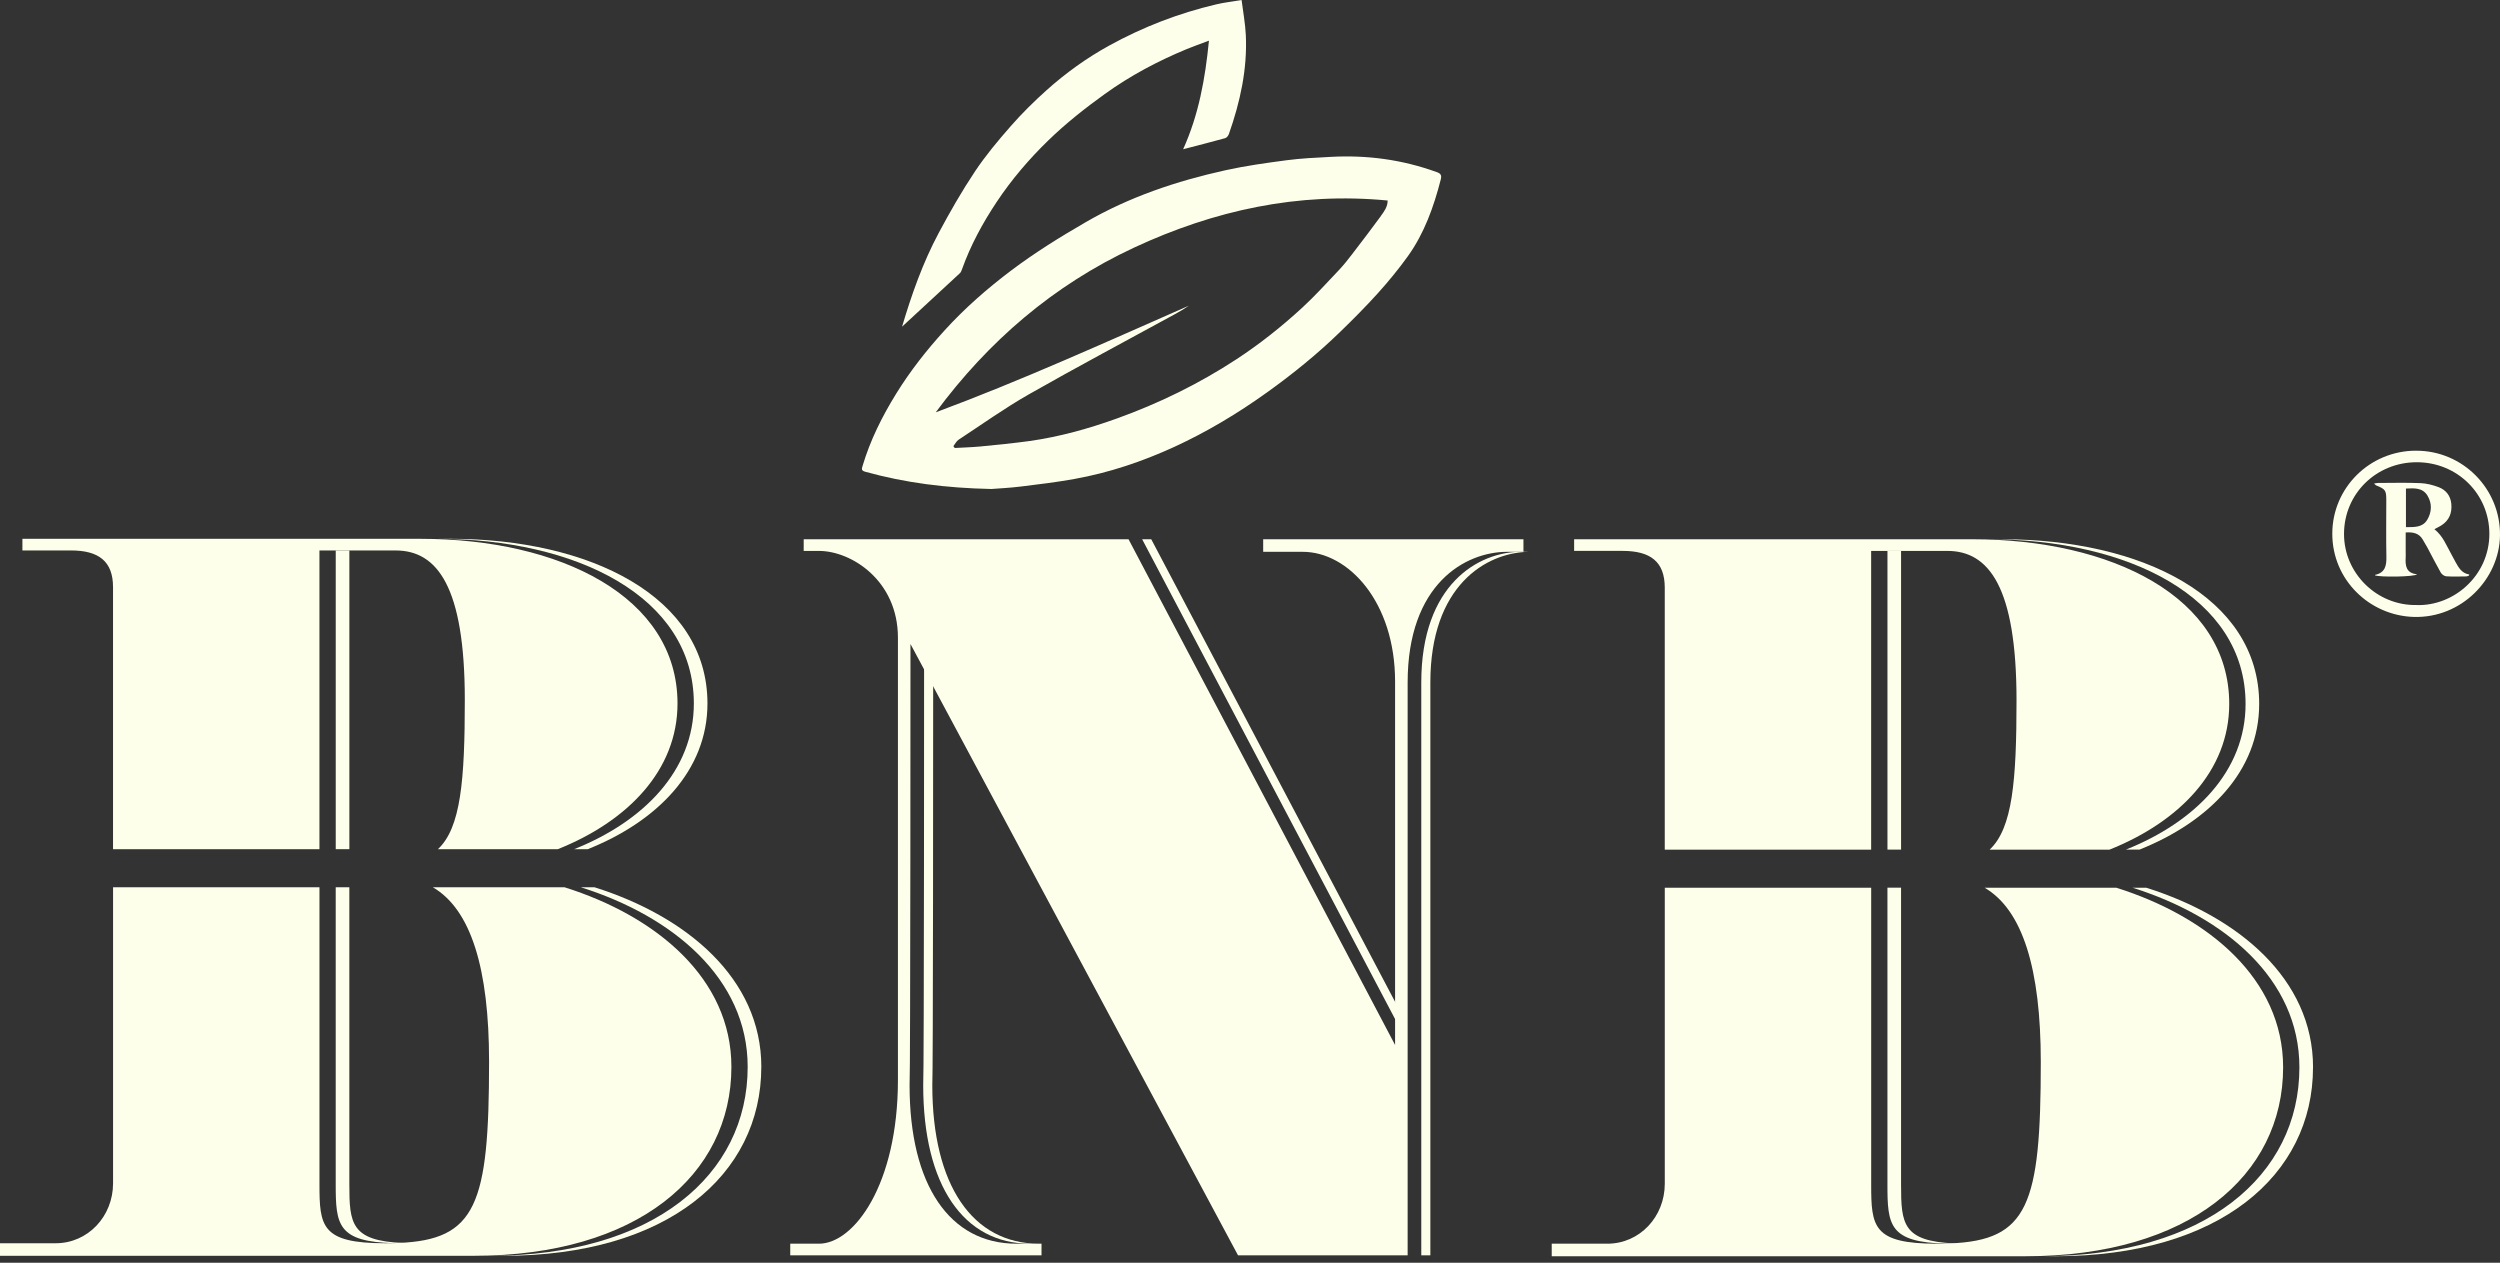 <svg width="196" height="99" viewBox="0 0 196 99" fill="none" xmlns="http://www.w3.org/2000/svg">
<rect x="0" y="0" width="196" height="99" fill="#333333" stroke="none"/>
<path d="M72.38 85.084C72.38 92.944 75.546 97.506 80.754 97.506H81.466C76.26 97.506 73.093 92.944 73.093 85.084C73.154 84.528 73.162 58.093 73.162 51.819L72.45 50.489C72.45 50.489 72.45 84.452 72.38 85.084Z" fill="#FEFFEA"/>
<path d="M109.917 79.572V80.925L89.545 42.278H90.258L109.917 79.572Z" fill="#FEFFEA"/>
<path d="M119.793 43.261H119.238C115.931 43.261 111.428 45.788 111.428 53.507V98.417H112.14V53.507C112.14 45.909 116.5 43.345 119.791 43.265V43.261H119.793Z" fill="#FEFFEA"/>
<path d="M27.39 43.155H26.322V66.575H27.39V43.155Z" fill="#FEFFEA"/>
<path d="M31.996 97.463C31.822 97.467 31.643 97.469 31.458 97.469C31.302 97.469 31.152 97.469 31.003 97.465H30.945C26.454 97.372 26.32 96.016 26.32 92.836V69.56H27.388V92.836C27.388 95.913 27.515 97.28 31.588 97.448C31.719 97.454 31.855 97.459 31.994 97.463H31.996Z" fill="#FEFFEA"/>
<path d="M34.275 42.243H35.342C46.177 42.243 55.465 46.735 55.465 55.155C55.465 60.41 51.532 64.401 46.078 66.577H45.011C50.465 64.401 54.398 60.41 54.398 55.155C54.398 46.735 45.111 42.243 34.275 42.243Z" fill="#FEFFEA"/>
<path d="M59.686 83.645C59.686 92.137 52.296 98.454 39.493 98.454H38.425C51.228 98.454 58.618 92.137 58.618 83.645C58.618 76.694 52.723 71.823 45.534 69.561H46.605C53.796 71.823 59.688 76.694 59.688 83.645H59.686Z" fill="#FEFFEA"/>
<path d="M149.044 43.19H147.977V66.609H149.044V43.19Z" fill="#FEFFEA"/>
<path d="M153.651 97.497C153.476 97.501 153.298 97.504 153.113 97.504C152.957 97.504 152.807 97.504 152.657 97.499H152.6C148.109 97.407 147.975 96.05 147.975 92.871V69.594H149.043V92.871C149.043 95.948 149.17 97.315 153.242 97.483C153.374 97.489 153.509 97.493 153.649 97.497H153.651Z" fill="#FEFFEA"/>
<path d="M155.93 42.278H156.997C167.832 42.278 177.12 46.769 177.12 55.19C177.12 60.445 173.187 64.435 167.733 66.611H166.666C172.12 64.435 176.053 60.445 176.053 55.19C176.053 46.769 166.766 42.278 155.93 42.278Z" fill="#FEFFEA"/>
<path d="M181.34 83.68C181.34 92.172 173.951 98.488 161.148 98.488H160.08C172.883 98.488 180.273 92.172 180.273 83.68C180.273 76.729 174.378 71.858 167.189 69.596H168.26C175.451 71.858 181.343 76.729 181.343 83.68H181.34Z" fill="#FEFFEA"/>
<path d="M112.645 13.495C109.948 12.514 107.171 12.142 104.313 12.3C103.162 12.36 102.008 12.413 100.871 12.563C99.265 12.777 97.654 12.998 96.078 13.347C92.229 14.197 88.527 15.441 85.095 17.434C83.102 18.586 81.158 19.795 79.317 21.176C77.422 22.601 75.653 24.149 74.058 25.9C72.647 27.448 71.36 29.086 70.26 30.865C69.158 32.651 68.224 34.515 67.624 36.535C67.556 36.765 67.511 36.892 67.834 36.985C70.95 37.849 74.127 38.261 77.72 38.337C78.241 38.294 79.126 38.255 80.008 38.147C81.419 37.976 82.833 37.804 84.233 37.551C86.945 37.065 89.541 36.19 92.044 35.045C94.616 33.864 97.032 32.415 99.331 30.767C101.363 29.314 103.297 27.743 105.083 26.006C106.089 25.029 107.08 24.036 108.018 22.995C108.854 22.067 109.652 21.098 110.381 20.082C111.67 18.278 112.407 16.215 112.953 14.082C113.039 13.76 112.974 13.614 112.647 13.493L112.645 13.495ZM108.265 16.933C107.522 17.949 106.758 18.949 105.99 19.949C105.66 20.382 105.319 20.811 104.941 21.207C104.007 22.192 103.094 23.203 102.098 24.12C100.481 25.608 98.763 26.973 96.917 28.18C93.986 30.098 90.855 31.625 87.565 32.809C85.34 33.61 83.067 34.244 80.717 34.577C79.444 34.753 78.161 34.874 76.88 35.002C76.209 35.065 75.529 35.084 74.854 35.123L74.743 34.981C74.879 34.807 74.985 34.585 75.162 34.468C76.989 33.267 78.775 31.994 80.669 30.913C84.453 28.761 88.297 26.717 92.118 24.629C92.491 24.424 92.857 24.21 93.208 23.966C86.641 26.85 80.107 29.821 73.362 32.327C77.488 26.752 82.589 22.359 88.897 19.419C95.191 16.488 101.774 15.047 108.792 15.72C108.792 16.219 108.515 16.582 108.259 16.931L108.265 16.933Z" fill="#FEFFEA"/>
<path d="M70.724 25.606C71.471 23.087 72.352 20.587 73.606 18.243C74.48 16.609 75.404 14.991 76.432 13.45C77.272 12.189 78.255 11.015 79.257 9.874C80.119 8.89 81.059 7.963 82.034 7.088C83.539 5.737 85.173 4.559 86.953 3.578C89.607 2.116 92.403 1.037 95.351 0.343C95.964 0.197 96.597 0.127 97.34 0C97.459 0.95 97.631 1.85 97.672 2.753C97.797 5.43 97.229 7.998 96.346 10.506C96.301 10.637 96.174 10.8 96.053 10.832C94.983 11.13 93.905 11.401 92.758 11.701C93.981 8.995 94.486 6.179 94.782 3.188C94.131 3.434 93.569 3.629 93.023 3.855C90.761 4.793 88.607 5.937 86.618 7.369C85.068 8.486 83.57 9.666 82.195 11.001C80.684 12.466 79.325 14.057 78.159 15.804C77.044 17.475 76.09 19.232 75.414 21.131C75.377 21.232 75.334 21.347 75.258 21.416C73.749 22.819 72.232 24.214 70.732 25.602L70.724 25.606Z" fill="#FEFFEA"/>
<path d="M44.26 69.562H33.936C36.927 71.309 38.343 75.938 38.343 83.227C38.343 94.468 37.334 97.198 31.235 97.448C31.046 97.455 30.847 97.463 30.648 97.467H30.59C30.455 97.471 30.319 97.471 30.182 97.471C25.187 97.471 25.046 96.137 25.046 92.838V69.562H8.864V92.77C8.864 95.365 6.895 97.471 4.36 97.471H0V98.454H37.149C49.952 98.454 57.342 92.138 57.342 83.646C57.342 76.695 51.446 71.824 44.26 69.562ZM32.996 42.244H1.757V43.155H5.555C7.737 43.155 8.862 44.001 8.862 46.035V66.577H25.044V43.157H31.023C34.263 43.157 36.441 45.965 36.441 54.876C36.441 61.156 36.131 64.902 34.332 66.577H43.73C49.184 64.401 53.117 60.411 53.117 55.156C53.117 46.735 43.831 42.244 32.994 42.244H32.996Z" fill="#FEFFEA"/>
<path d="M119.436 43.262H118.169C114.862 43.262 110.359 45.788 110.359 53.507V98.417H97.061L71.381 50.489C71.381 50.489 71.381 84.452 71.311 85.085C71.311 92.945 74.476 97.506 79.684 97.506H81.655V98.417H61.955V97.506H64.207C66.951 97.506 70.398 92.875 70.398 84.664V49.999C70.398 45.507 66.74 43.192 64.207 43.192H63.01V42.28H88.478L109.375 81.927V53.437C109.375 47.193 105.717 43.262 102.129 43.262H99.034V42.278H119.438V43.262H119.436Z" fill="#FEFFEA"/>
<path d="M165.914 69.596H155.591C158.582 71.343 159.998 75.972 159.998 83.262C159.998 94.503 158.988 97.233 152.89 97.483C152.701 97.489 152.502 97.498 152.302 97.502H152.245C152.11 97.506 151.974 97.506 151.837 97.506C146.842 97.506 146.701 96.171 146.701 92.873V69.596H130.519V92.805C130.519 95.4 128.55 97.506 126.015 97.506H121.655V98.489H158.804C171.607 98.489 178.997 92.173 178.997 83.68C178.997 76.73 173.101 71.859 165.914 69.596ZM154.651 42.278H123.412V43.19H127.21C129.392 43.19 130.517 44.035 130.517 46.07V66.612H146.698V43.192H152.678C155.917 43.192 158.095 46 158.095 54.911C158.095 61.19 157.785 64.937 155.987 66.612H165.385C170.839 64.436 174.772 60.445 174.772 55.19C174.772 46.77 165.485 42.278 154.649 42.278H154.651Z" fill="#FEFFEA"/>
<path d="M189.429 35.334C185.785 35.331 182.864 38.238 182.852 41.824C182.839 45.468 185.781 48.264 189.24 48.367C192.996 48.477 195.954 45.382 196 41.98C196.045 38.326 193.085 35.329 189.429 35.336V35.334ZM189.459 47.434C186.36 47.494 183.765 44.953 183.771 41.857C183.777 38.702 186.302 36.239 189.476 36.239C192.666 36.241 195.158 38.733 195.166 41.841C195.174 45.133 192.364 47.535 189.457 47.437L189.459 47.434Z" fill="#FEFFEA"/>
<path d="M192.506 44.049C192.393 43.856 192.295 43.653 192.186 43.456C191.804 42.776 191.535 42.027 190.856 41.489C191.065 41.377 191.235 41.296 191.393 41.198C192.024 40.8 192.253 40.204 192.182 39.49C192.118 38.854 191.753 38.4 191.17 38.187C190.722 38.02 190.234 37.895 189.757 37.877C188.651 37.831 187.54 37.862 186.43 37.864C186.346 37.864 186.266 37.889 186.126 37.911C186.216 37.992 186.243 38.037 186.282 38.051C187.025 38.355 187.085 38.441 187.085 39.221C187.085 40.697 187.064 42.173 187.093 43.649C187.107 44.345 187 44.901 186.206 45.069C186.2 45.069 186.2 45.09 186.198 45.102C186.502 45.262 189.297 45.234 189.501 45.024C188.647 44.94 188.565 44.367 188.606 43.706C188.614 43.54 188.606 43.374 188.606 43.206V41.744C189.185 41.705 189.651 41.803 189.942 42.3C190.071 42.514 190.199 42.729 190.316 42.947C190.663 43.596 190.993 44.252 191.356 44.891C191.436 45.028 191.634 45.174 191.785 45.182C192.307 45.217 192.836 45.197 193.358 45.191C193.426 45.191 193.491 45.149 193.557 45.129C193.569 45.1 193.582 45.069 193.596 45.041C192.99 44.948 192.754 44.49 192.504 44.049H192.506ZM190.295 40.752C189.922 41.372 189.265 41.321 188.626 41.329V38.303C189.277 38.271 189.936 38.223 190.318 38.864C190.687 39.478 190.654 40.153 190.293 40.755L190.295 40.752Z" fill="#FEFFEA"/>
</svg>
